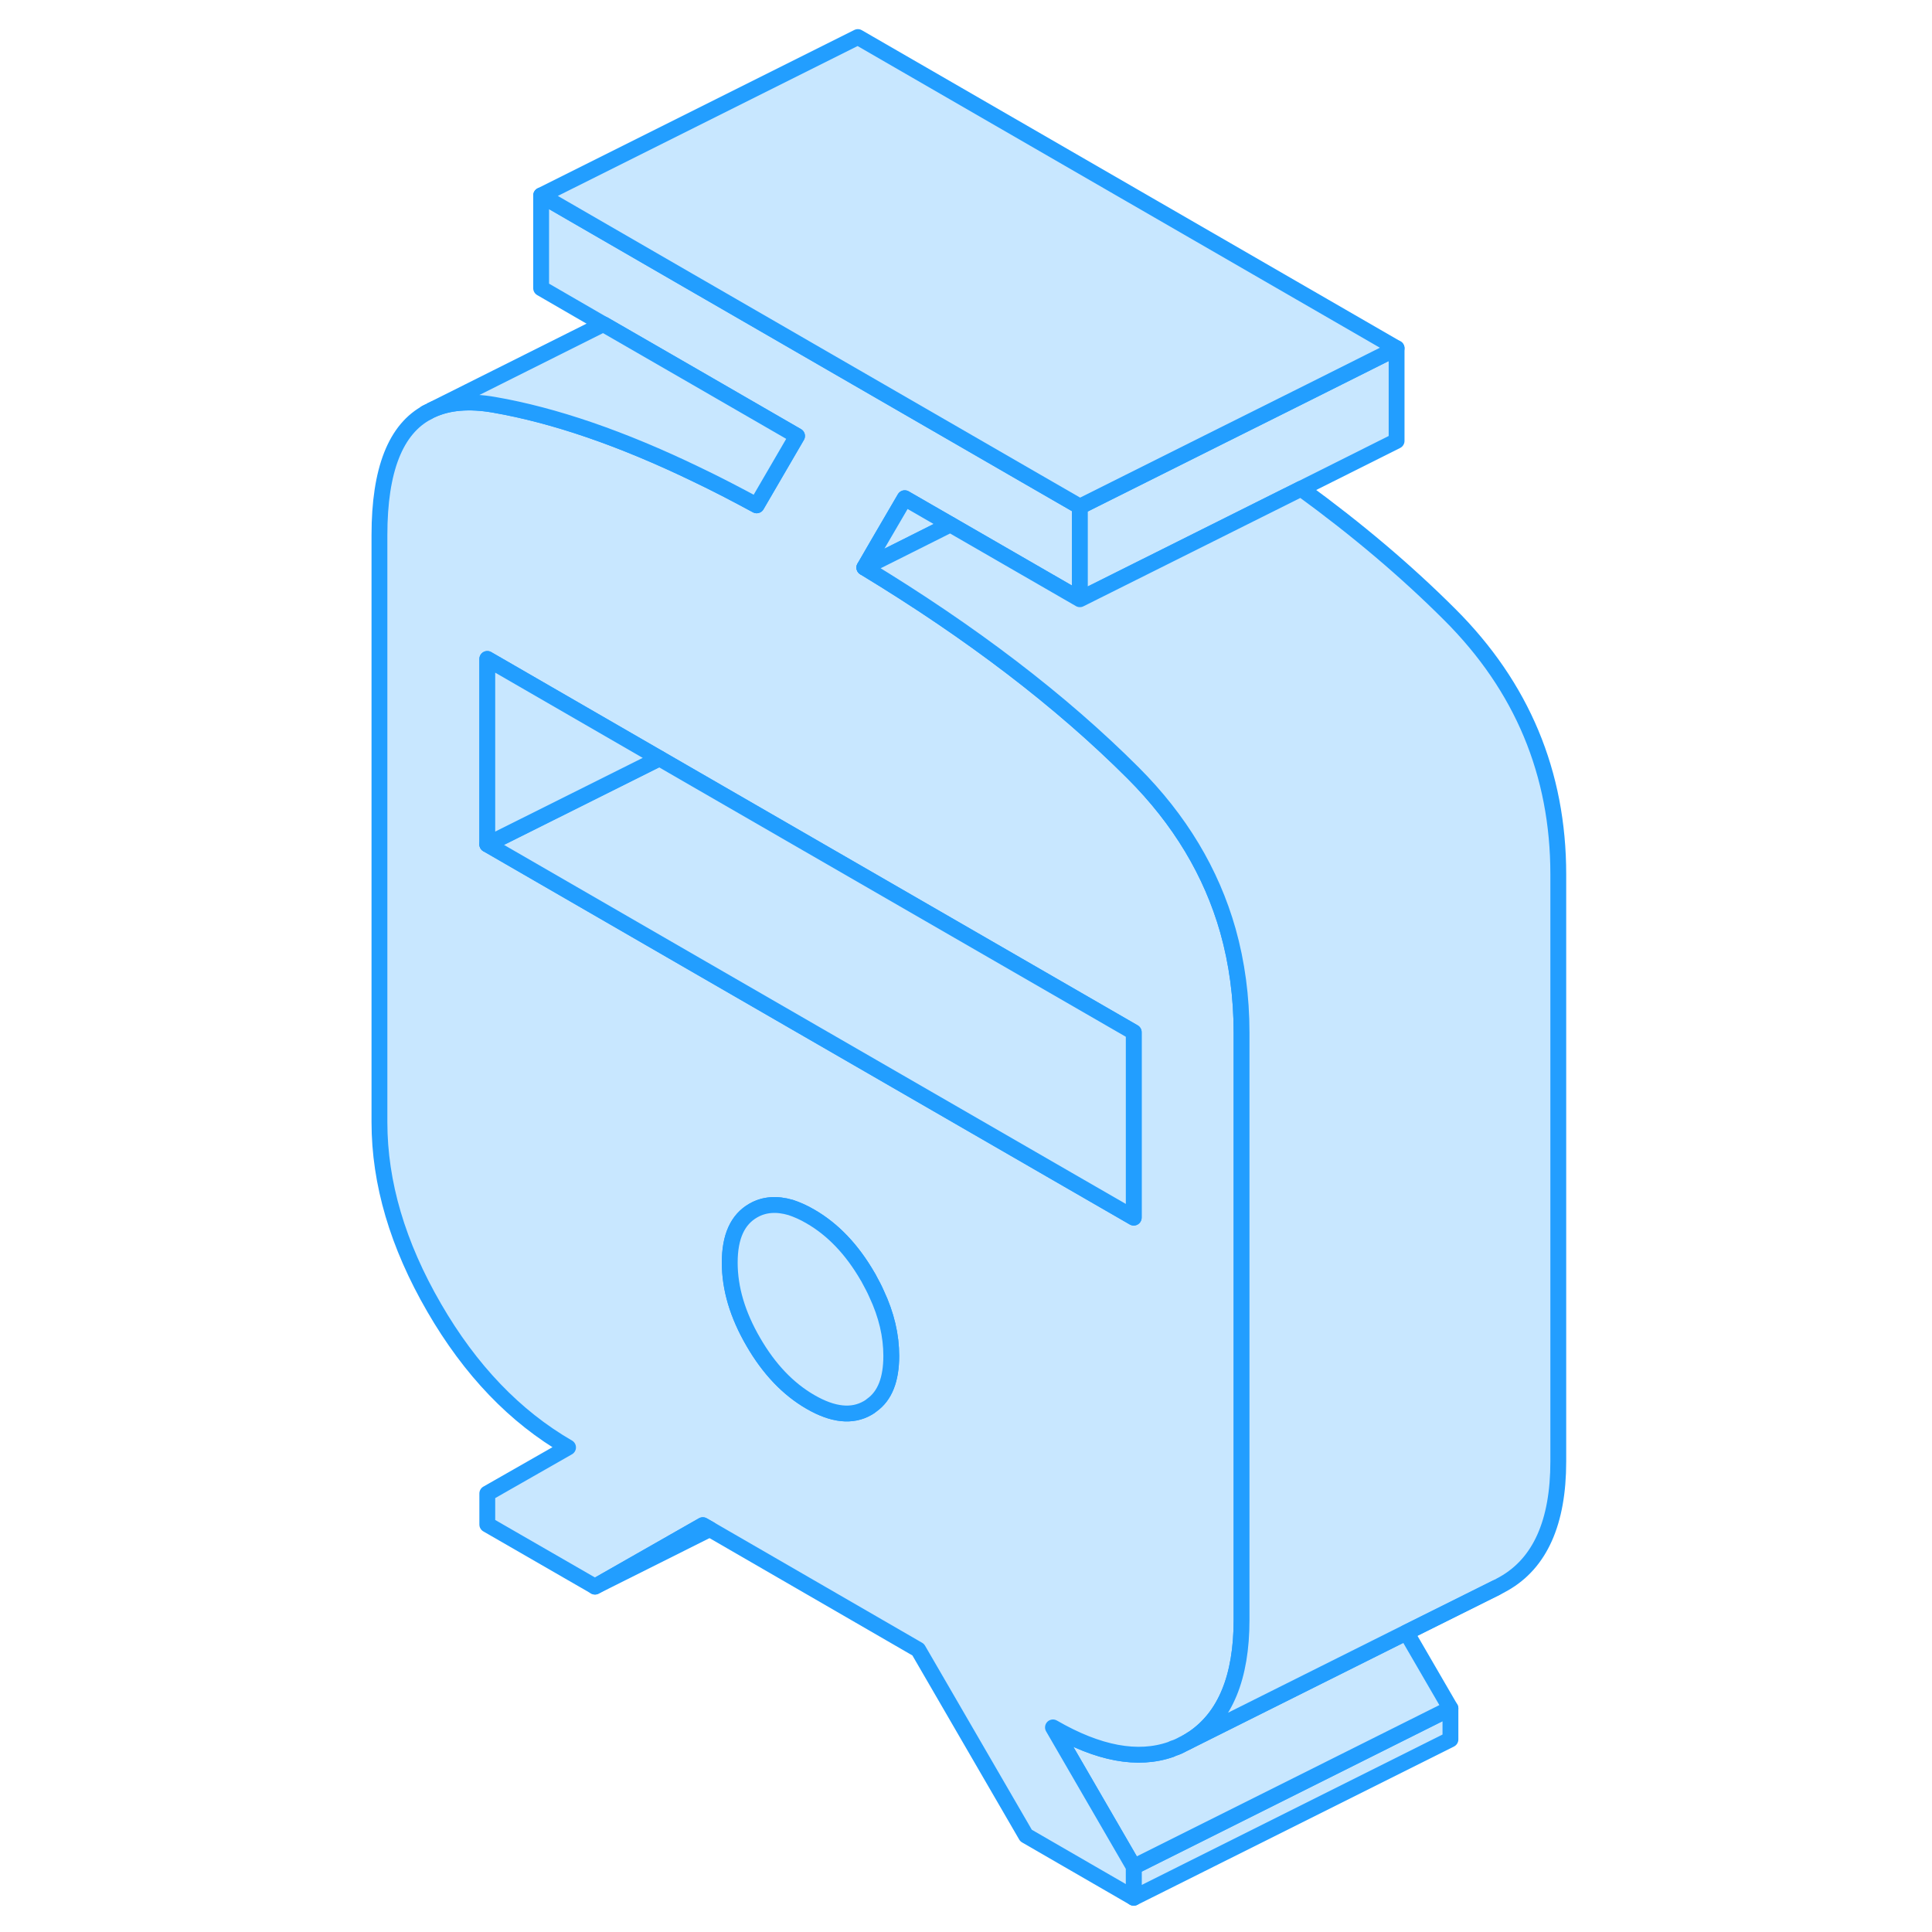 <svg width="48" height="48" viewBox="0 0 80 122" fill="#c8e7ff" xmlns="http://www.w3.org/2000/svg" stroke-width="1px" stroke-linecap="round" stroke-linejoin="round"><path d="M70.591 107.88V109.84L50.591 119.84V117.88L68.771 108.79L70.591 107.88Z" stroke="#229EFF" stroke-linejoin="round"/><path d="M70.591 107.88L68.771 108.79L50.591 117.88L45.491 109.08C48.361 110.74 50.851 111.2 52.941 110.47L53.091 110.4C53.301 110.34 53.491 110.25 53.691 110.14L53.951 110.01L67.811 103.09L70.591 107.88Z" stroke="#229EFF" stroke-linejoin="round"/><path d="M56.541 58.77C55.491 55.07 53.491 51.75 50.551 48.81C45.991 44.25 40.331 39.93 33.581 35.84L34.461 34.32L36.131 31.46L39.011 33.12L47.191 37.84V31.99L44.451 30.41L23.831 18.5L22.531 17.75L13.171 12.34V18.2L17.091 20.47H17.101L22.961 23.85L29.331 27.53L26.781 31.91C25.471 31.2 24.201 30.54 22.961 29.95C18.261 27.68 14.001 26.22 10.191 25.56C8.631 25.29 7.321 25.4 6.261 25.89L6.031 26.01C3.981 27.07 2.961 29.67 2.961 33.78V70.87C2.961 74.7 4.111 78.6 6.411 82.57C8.701 86.53 11.531 89.47 14.871 91.4L9.771 94.31V96.27L16.571 100.19L23.381 96.31L23.821 96.56L36.981 104.17L43.791 115.91L50.591 119.84V117.88L45.491 109.08C48.361 110.74 50.851 111.2 52.941 110.47L53.091 110.4C53.301 110.34 53.491 110.25 53.691 110.14L53.951 110.01C54.071 109.94 54.181 109.88 54.291 109.8L54.331 109.78C56.371 108.41 57.401 105.91 57.401 102.29V65.21C57.401 62.95 57.111 60.8 56.541 58.77ZM34.051 88.73C33.971 88.8 33.881 88.86 33.791 88.91C32.801 89.48 31.601 89.35 30.181 88.53C28.761 87.71 27.561 86.45 26.571 84.74C25.571 83.02 25.081 81.36 25.081 79.73C25.081 78.1 25.571 77.01 26.571 76.44C27.251 76.05 28.041 75.99 28.931 76.25C29.321 76.38 29.741 76.56 30.181 76.82C31.601 77.64 32.801 78.9 33.791 80.61C33.831 80.67 33.861 80.73 33.891 80.79C34.061 81.1 34.221 81.4 34.351 81.7C34.981 83.04 35.281 84.34 35.281 85.62C35.281 87.1 34.881 88.14 34.051 88.73ZM50.591 76.89L46.431 74.49L22.961 60.94L9.771 53.32V41.61L20.641 47.89L22.961 49.23L50.591 65.18V76.89Z" stroke="#229EFF" stroke-linejoin="round"/><path d="M35.281 85.62C35.281 87.1 34.881 88.14 34.051 88.73C33.971 88.8 33.881 88.86 33.791 88.91C32.801 89.48 31.601 89.35 30.181 88.53C28.761 87.71 27.561 86.45 26.571 84.74C25.571 83.02 25.081 81.36 25.081 79.73C25.081 78.1 25.571 77.01 26.571 76.44C27.251 76.05 28.041 75.99 28.931 76.25C29.321 76.38 29.741 76.56 30.181 76.82C31.601 77.64 32.801 78.9 33.791 80.61C33.831 80.67 33.861 80.73 33.891 80.79C34.061 81.1 34.221 81.4 34.351 81.7C34.981 83.04 35.281 84.34 35.281 85.62Z" stroke="#229EFF" stroke-linejoin="round"/><path d="M50.592 65.18V76.89L46.431 74.49L22.961 60.94L9.771 53.32L20.642 47.89L22.961 49.23L50.592 65.18Z" stroke="#229EFF" stroke-linejoin="round"/><path d="M20.642 47.89L9.771 53.32V41.61L20.642 47.89Z" stroke="#229EFF" stroke-linejoin="round"/><path d="M67.191 21.99V27.84L61.161 30.86L47.191 37.84V31.99L56.211 27.48L61.761 24.71L67.191 21.99Z" stroke="#229EFF" stroke-linejoin="round"/><path d="M67.191 21.99L61.761 24.71L56.211 27.48L47.191 31.99L44.451 30.41L23.831 18.5L22.531 17.75L13.171 12.34L33.171 2.34L67.191 21.99Z" stroke="#229EFF" stroke-linejoin="round"/><path d="M39.011 33.12L35.461 34.9L33.581 35.84L34.461 34.32L36.131 31.46L39.011 33.12Z" stroke="#229EFF" stroke-linejoin="round"/><path d="M6.031 26.01L5.901 26.07" stroke="#229EFF" stroke-linejoin="round"/><path d="M29.331 27.53L26.781 31.91C25.471 31.2 24.201 30.54 22.961 29.95C18.261 27.68 14.001 26.22 10.191 25.56C8.631 25.29 7.321 25.4 6.261 25.89L17.091 20.47H17.101L22.961 23.85L29.331 27.53Z" stroke="#229EFF" stroke-linejoin="round"/><path d="M77.401 55.21V92.29C77.401 96.13 76.251 98.71 73.951 100.01C73.831 100.08 73.721 100.14 73.601 100.2L73.481 100.26L67.811 103.08L53.951 110.01C54.071 109.94 54.181 109.88 54.291 109.8L54.331 109.78C56.371 108.41 57.401 105.91 57.401 102.29V65.21C57.401 62.95 57.111 60.8 56.541 58.77C55.491 55.07 53.491 51.75 50.551 48.81C45.991 44.25 40.331 39.93 33.581 35.84L35.461 34.9L39.011 33.12L47.191 37.84L61.161 30.86C64.681 33.42 67.811 36.07 70.551 38.81C75.111 43.36 77.401 48.83 77.401 55.21Z" stroke="#229EFF" stroke-linejoin="round"/><path d="M23.821 96.56L16.571 100.19L23.381 96.31L23.821 96.56Z" stroke="#229EFF" stroke-linejoin="round"/><path d="M73.481 100.26L67.811 103.09" stroke="#229EFF" stroke-linejoin="round"/></svg>